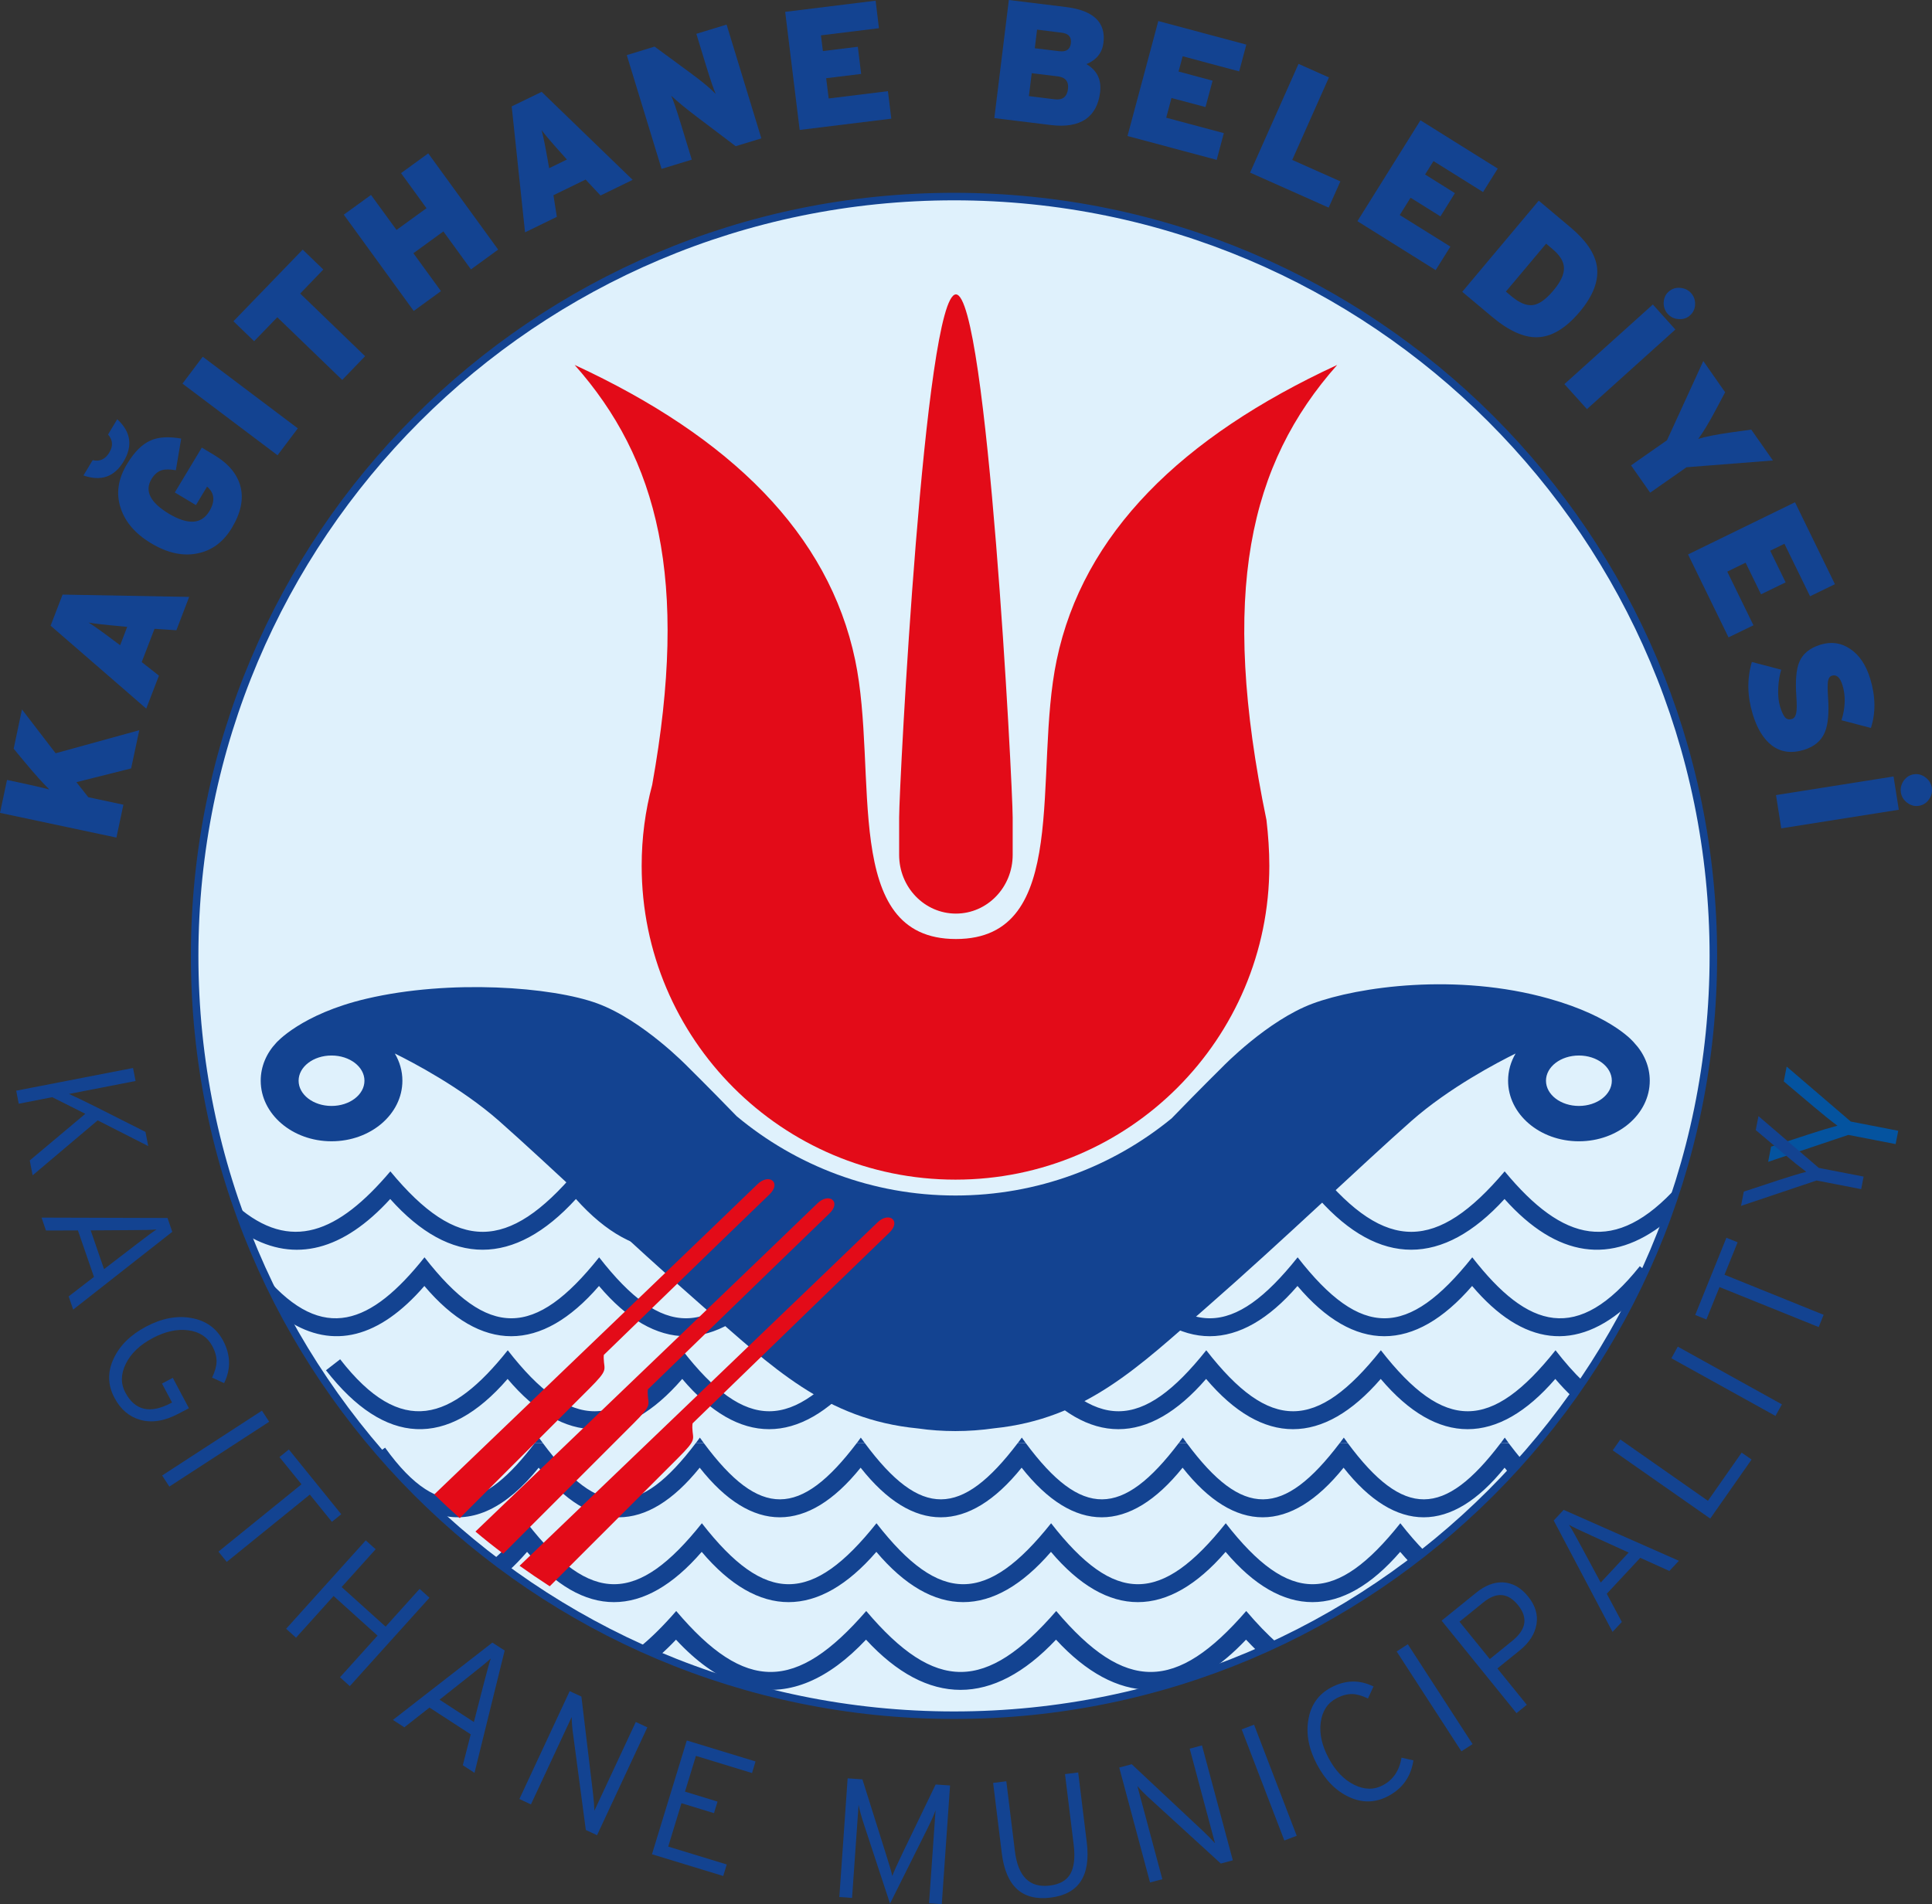 <?xml version="1.0" encoding="utf-8"?>
<!-- Generator: Adobe Illustrator 16.0.0, SVG Export Plug-In . SVG Version: 6.00 Build 0)  -->
<!DOCTYPE svg PUBLIC "-//W3C//DTD SVG 1.1//EN" "http://www.w3.org/Graphics/SVG/1.1/DTD/svg11.dtd">
<svg version="1.1" id="Layer_1" xmlns="http://www.w3.org/2000/svg" xmlns:xlink="http://www.w3.org/1999/xlink" x="0px" y="0px"
	 width="275.915px" height="271.965px" viewBox="0 0 275.915 271.965" enable-background="new 0 0 275.915 271.965"
	 xml:space="preserve">
<rect x="0" y="0" width="275.915" height="271.965" fill="#333333" stroke="none"/>
<g>
	<path fill="#04539F" d="M255.159,152.334l9.155,7.853l6.779,1.317l-0.371,1.902l-6.758-1.312l-11.45,3.848l0.42-2.172l5.431-1.775
		c1.518-0.5,2.862-0.904,4.04-1.219c-0.979-0.728-2.069-1.607-3.289-2.636l-4.37-3.686L255.159,152.334"/>
	<path fill="#DFF1FC" d="M27.798,136.521c0-59.894,48.554-108.446,108.448-108.446c59.896,0,108.444,48.552,108.444,108.446
		c0,59.897-48.548,108.455-108.444,108.455C76.353,244.976,27.798,196.418,27.798,136.521"/>
	<path fill="none" stroke="#134391" stroke-width="1.074" stroke-miterlimit="3.864" d="M27.798,136.521
		c0-59.894,48.554-108.446,108.448-108.446c59.896,0,108.444,48.552,108.444,108.446c0,59.897-48.548,108.455-108.444,108.455
		C76.353,244.976,27.798,196.418,27.798,136.521z"/>
	<path fill-rule="evenodd" clip-rule="evenodd" fill="#134391" d="M70.455,222.743c1.591-1.375,3.2-3.117,4.843-5.183
		c9.094,11.688,15.753,11.531,24.938,0c9.1,11.688,15.754,11.531,24.936,0c9.097,11.688,15.757,11.531,24.939,0
		c9.1,11.688,15.756,11.531,24.944,0c9.097,11.688,15.754,11.531,24.93,0c1.217,1.554,2.385,2.9,3.519,4.042
		c-0.695,0.554-1.397,1.096-2.111,1.629c-0.476-0.493-0.95-1.026-1.429-1.584c-8.263,9.565-16.826,9.58-24.933,0
		c-8.269,9.565-16.832,9.58-24.941,0c-8.267,9.565-16.826,9.58-24.936,0c-8.27,9.565-16.833,9.58-24.942,0
		c-8.269,9.565-16.829,9.58-24.938,0c-0.877,1.013-1.757,1.917-2.636,2.723C71.898,223.833,71.176,223.294,70.455,222.743
		 M91.343,235.267c1.67-1.346,3.401-3.069,5.229-5.172c9.899,11.688,17.145,11.522,27.136,0c9.896,11.688,17.142,11.522,27.134,0
		c9.896,11.688,17.145,11.522,27.136,0c1.542,1.812,3.007,3.339,4.438,4.59c-0.907,0.423-1.82,0.839-2.74,1.234
		c-0.579-0.53-1.146-1.121-1.726-1.734c-1.78,1.885-3.573,3.405-5.369,4.548c-2.768,0.984-5.597,1.864-8.469,2.624
		c-4.483-0.07-8.952-2.461-13.298-7.172c-8.996,9.554-18.31,9.575-27.134,0c-5.385,5.726-10.88,8.023-16.32,6.896
		c-0.678-0.138-1.357-0.33-2.035-0.582c-2.954-1.085-5.891-3.19-8.784-6.313c-0.787,0.84-1.594,1.612-2.394,2.317
		C93.206,236.097,92.268,235.684,91.343,235.267 M77.52,206.105c8.006,10.79,13.776,10.655,21.858-0.01l1.132,0.01
		c8.005,10.79,13.776,10.655,21.858-0.01l1.131,0.01c8.009,10.79,13.773,10.655,21.858-0.01l1.134,0.01
		c8.006,10.79,13.777,10.655,21.859-0.01l1.131,0.01c8.008,10.79,13.771,10.655,21.858-0.01l1.134,0.01
		c8.006,10.79,13.771,10.655,21.855-0.01l1.116,0.01c0.646,0.844,1.277,1.656,1.921,2.398c-0.594,0.668-1.191,1.323-1.799,1.971
		l-0.692-0.848c-7.595,9.437-15.539,9.456-22.993,0c-7.595,9.437-15.532,9.456-22.989,0c-7.595,9.437-15.532,9.456-22.989,0
		c-7.598,9.437-15.533,9.456-22.993,0c-7.595,9.437-15.529,9.456-22.983,0c-7.598,9.437-15.542,9.456-22.995,0
		c-4.622,5.743-9.376,7.996-14.062,6.747c-3.086-2.827-5.992-5.834-8.732-8.997l0.858-0.612c8.008,11.163,14.337,8.627,21.384-0.669
		L77.52,206.105z"/>
	<path fill-rule="evenodd" clip-rule="evenodd" fill="#134391" d="M33.821,172.25c7.693,6.669,14.476,3.845,21.926-4.948
		c9.596,11.602,16.848,11.426,26.521,0c9.602,11.602,16.851,11.426,26.526,0c5.511,6.666,10.252,9.439,15.115,8.433v2.165h1.886
		c-5.731,1.786-11.466-0.431-17.02-6.65c-8.817,9.651-17.884,9.67-26.526,0c-8.809,9.651-17.881,9.67-26.521,0
		c-6.73,7.369-13.608,9.127-20.326,5.241C34.845,175.091,34.32,173.678,33.821,172.25 M147.684,175.897
		c4.512,0.402,8.989-2.491,14.15-8.595c9.603,11.602,16.854,11.426,26.53,0c9.599,11.602,16.844,11.426,26.52,0
		c8.318,10.045,15.763,12.078,24.743,2.079c-0.562,1.771-1.168,3.524-1.82,5.252c-7.672,6.101-15.466,4.983-22.941-3.384
		c-8.812,9.651-17.883,9.67-26.522,0c-8.812,9.651-17.878,9.67-26.523,0c-5.67,6.217-11.451,8.439-17.148,6.65h3.013V175.897z
		 M37.958,182.411c8.205,9.475,15.045,6.737,22.667-2.832c9.103,11.69,15.76,11.528,24.939,0c9.1,11.69,15.759,11.528,24.941,0
		c9.097,11.69,15.757,11.528,24.938,0c9.097,11.69,15.757,11.528,24.939,0c9.097,11.69,15.753,11.528,24.938,0
		c9.1,11.69,15.757,11.528,24.939,0c7.972,10.247,15.048,12.416,23.927,1.271l0.778,0.621c-0.75,1.644-1.535,3.255-2.362,4.855
		c-7.457,6.808-15.095,5.931-22.364-2.655c-8.267,9.56-16.833,9.579-24.939,0c-8.266,9.56-16.832,9.579-24.941,0
		c-8.27,9.56-16.829,9.579-24.939,0c-8.263,9.56-16.829,9.579-24.938,0c-8.266,9.56-16.826,9.579-24.936,0
		c-8.267,9.56-16.829,9.579-24.939,0c-6.439,7.444-13.053,9.099-19.499,4.95C39.997,186.587,38.945,184.516,37.958,182.411
		 M48.578,194.141c8.781,11.286,15.922,8.771,23.937-1.287c9.103,11.693,15.76,11.534,24.942,0c9.1,11.693,15.75,11.534,24.938,0
		c9.097,11.693,15.757,11.534,24.938,0c9.097,11.693,15.757,11.534,24.939,0c9.097,11.693,15.753,11.534,24.936,0
		c9.097,11.693,15.76,11.534,24.942,0c1.333,1.721,2.636,3.201,3.929,4.435c-0.503,0.751-1.015,1.485-1.535,2.213
		c-0.813-0.759-1.615-1.603-2.425-2.555c-8.257,9.563-16.823,9.578-24.93,0c-8.271,9.563-16.832,9.578-24.941,0
		c-8.264,9.563-16.829,9.578-24.939,0c-8.263,9.563-16.826,9.578-24.938,0c-8.263,9.563-16.829,9.578-24.938,0
		c-8.267,9.563-16.826,9.578-24.939,0c-8.606,9.955-17.534,9.568-25.938-1.236L48.578,194.141z M214.329,206.105
		c0.188-0.258,0.377-0.509,0.57-0.778c0.184,0.254,0.368,0.512,0.546,0.754L214.329,206.105z M191.34,206.105
		c0.187-0.258,0.38-0.509,0.573-0.778c0.184,0.27,0.374,0.523,0.561,0.771L191.34,206.105z M168.351,206.105
		c0.192-0.258,0.373-0.509,0.566-0.778c0.188,0.27,0.377,0.523,0.564,0.771L168.351,206.105z M145.357,206.105
		c0.193-0.258,0.38-0.509,0.57-0.778c0.187,0.27,0.377,0.523,0.563,0.771L145.357,206.105z M122.368,206.105
		c0.187-0.258,0.38-0.509,0.566-0.778c0.188,0.27,0.381,0.523,0.564,0.771L122.368,206.105z M99.378,206.105
		c0.19-0.258,0.377-0.509,0.57-0.778c0.184,0.27,0.377,0.523,0.562,0.771L99.378,206.105z M76.38,206.105
		c0.196-0.255,0.386-0.509,0.579-0.778c0.187,0.27,0.371,0.523,0.561,0.771L76.38,206.105z"/>
	<path fill="#134391" d="M230.19,154.354c0-1.985-2.103-3.599-4.702-3.599c-2.596,0-4.701,1.614-4.701,3.599
		c0,1.989,2.105,3.604,4.701,3.604C228.088,157.958,230.19,156.343,230.19,154.354 M235.608,154.354c0,4.78-4.532,8.652-10.12,8.652
		c-5.59,0-10.114-3.872-10.114-8.652c0-1.398,0.387-2.718,1.073-3.884c-2.479,1.217-9.474,4.867-14.861,9.616
		c-6.924,6.101-18.398,17.13-29.175,26.552c-9.768,8.535-17.372,16.024-30.431,17.36c-1.806,0.258-3.65,0.398-5.529,0.398
		c-1.82,0-3.613-0.124-5.363-0.378c-13.207-1.27-20.842-8.795-30.661-17.381c-10.779-9.422-22.254-20.451-29.172-26.552
		c-5.396-4.749-12.388-8.399-14.867-9.616c0.687,1.166,1.079,2.486,1.079,3.884c0,4.78-4.527,8.652-10.12,8.652
		c-5.584,0-10.114-3.872-10.114-8.652c0-2.045,0.825-3.929,2.216-5.411c0,0,3.559-4.118,12.925-6.308
		c11.889-2.784,26.474-1.698,32.962,0.693c6.494,2.401,12.888,9.033,12.888,9.033s2.832,2.786,6.988,7.068
		c8.468,7.064,19.357,11.323,31.24,11.323c11.717,0,22.459-4.13,30.869-11.014c4.321-4.46,7.294-7.378,7.294-7.378
		s6.394-6.632,12.885-9.033c6.488-2.391,20.532-4.412,33.72-0.693c9.26,2.602,12.168,6.308,12.168,6.308
		C234.778,150.425,235.608,152.309,235.608,154.354 M42.645,154.354c0,1.989,2.103,3.604,4.702,3.604s4.702-1.614,4.702-3.604
		c0-1.985-2.103-3.599-4.702-3.599S42.645,152.369,42.645,154.354"/>
	<path fill-rule="evenodd" clip-rule="evenodd" fill="#E30B18" d="M128.409,116.771c0-4.636,3.629-74.723,8.109-74.723
		c4.478,0,8.106,70.087,8.106,74.723v5.325c0,4.636-3.629,8.39-8.106,8.39c-4.48,0-8.109-3.754-8.109-8.39V116.771"/>
	<path fill="#E30B18" d="M93.142,112.094c5.29-29.404,0.821-46.546-11.076-59.972c22.281,10.303,36.287,24.119,40.061,42.142
		c3.398,16.21-2.154,39.853,14.393,39.853s10.99-23.643,14.39-39.853c3.772-18.023,17.779-31.839,40.058-42.142
		c-12.566,14.18-16.832,32.492-10.099,65.006c0.254,2.201,0.407,4.343,0.407,6.534c0,24.75-20.065,44.821-44.823,44.821
		c-24.749,0-44.814-20.071-44.814-44.821C91.637,119.668,92.157,115.783,93.142,112.094"/>
	<path fill="#E30B18" d="M74.203,223.635c12.27-11.75,49.59-47.534,51.04-48.972c1.726-1.739,3.539-0.267,1.74,1.418
		c-0.897,0.847-14.616,14.148-28.071,27.21c-0.027,0.208-0.046,0.415-0.039,0.628c0.052,1.758,0.757,1.532-2.057,4.34L78.51,226.563
		C77.054,225.622,75.619,224.646,74.203,223.635 M92.525,198.446c-0.019,0.179-0.03,0.374-0.024,0.563
		c0.052,1.758,0.751,1.521-2.06,4.327l-18.57,18.573c-1.352-1.02-2.679-2.07-3.972-3.163c14.019-13.442,47.416-45.453,48.783-46.822
		c1.729-1.724,3.537-0.26,1.738,1.424C117.571,174.149,105.251,186.103,92.525,198.446 M86.236,193.516
		c-0.016,0.146-0.024,0.32-0.019,0.482c0.049,1.758,0.754,1.521-2.06,4.335l-18.496,18.495c-1.242-1.099-2.455-2.229-3.647-3.381
		c15.181-14.553,44.817-42.971,46.104-44.252c1.729-1.732,3.54-0.264,1.747,1.422C109.058,171.368,98.119,181.989,86.236,193.516"/>
	<path fill="#134391" d="M19.891,104.292l-1.165,5.46l-7.813,1.961l1.698,2.15l5.011,1.071l-0.996,4.695L0,116.099l1.002-4.702
		l1.949,0.414c1.52,0.32,2.881,0.641,4.094,0.944c-0.879-0.847-2.114-2.228-3.699-4.136l-1.395-1.683l1.187-5.61l4.806,6.26
		L19.891,104.292"/>
	<path fill-rule="evenodd" clip-rule="evenodd" fill="#134391" d="M18.166,89.531l-1.159-0.108
		c-2.105-0.188-3.561-0.356-4.352-0.503c0.687,0.423,1.879,1.264,3.567,2.542l0.938,0.691L18.166,89.531 M27.014,85.254
		l-1.823,4.761l-3.124-0.207l-1.827,4.754l2.458,1.937l-1.811,4.71L7.227,89.362l1.71-4.438L27.014,85.254z"/>
	<path fill-rule="evenodd" clip-rule="evenodd" fill="#134391" d="M16.743,59.878c1.949,1.792,2.247,3.807,0.907,6.038
		c-1.324,2.207-3.233,2.866-5.731,1.994l1.315-2.188c1.011,0.236,1.808-0.129,2.378-1.091c0.564-0.927,0.503-1.787-0.181-2.571
		L16.743,59.878 M30.587,64.987c2.081,1.252,3.334,2.771,3.773,4.567c0.438,1.77,0.027,3.719-1.238,5.825
		c-1.217,2.03-2.847,3.243-4.889,3.656c-2.099,0.443-4.315-0.042-6.663-1.446c-2.222-1.335-3.659-2.995-4.321-4.975
		c-0.702-2.069-0.411-4.177,0.886-6.327c1.048-1.746,2.188-2.881,3.436-3.402c1.091-0.47,2.529-0.556,4.307-0.242l-0.764,4.519
		c-0.839-0.141-1.508-0.147-2.007-0.009c-0.588,0.198-1.079,0.616-1.474,1.272c-1.008,1.69-0.187,3.336,2.474,4.942
		c2.74,1.635,4.665,1.522,5.789-0.348c0.861-1.435,0.748-2.599-0.325-3.516l-1.591,2.642l-3.013-1.81l3.853-6.405L30.587,64.987z"/>
	
		<rect x="31.865" y="49.469" transform="matrix(0.602 -0.799 0.799 0.602 -32.65 50.472)" fill="#134391" width="4.809" height="16.993"/>
	<polygon fill="#134391" points="46.175,38.495 42.872,41.926 52.14,50.875 48.873,54.265 39.601,45.314 36.291,48.733 
		33.34,45.883 43.23,35.652 	"/>
	<polygon fill="#134391" points="71.145,35.649 67.259,38.477 63.32,33.053 59.039,36.167 62.974,41.581 59.084,44.412 
		49.096,30.66 52.985,27.841 56.626,32.843 60.911,29.737 57.273,24.728 61.16,21.906 	"/>
	<path fill-rule="evenodd" clip-rule="evenodd" fill="#134391" d="M80.962,22.786l-0.775-0.867
		c-1.416-1.575-2.363-2.692-2.845-3.336c0.221,0.775,0.515,2.204,0.883,4.297l0.202,1.142L80.962,22.786 M90.35,25.688l-4.585,2.234
		l-2.137-2.275l-4.588,2.236l0.484,3.088l-4.542,2.212l-1.907-17.986l4.279-2.078L90.35,25.688z"/>
	<path fill-rule="evenodd" clip-rule="evenodd" fill="#134391" d="M108.732,19.764l-3.669,1.117l-5.514-4.171
		c-1.545-1.174-2.776-2.181-3.696-3.034c0.27,0.54,0.745,1.926,1.423,4.151l1.52,4.978l-4.315,1.316L89.513,7.872l3.966-1.217
		l5.051,3.708c1.698,1.249,2.93,2.267,3.696,3.063c-0.267-0.549-0.741-1.933-1.422-4.159l-1.357-4.437l4.321-1.319L108.732,19.764"
		/>
	<polygon fill="#134391" points="127.29,16.949 114.203,18.559 112.135,1.693 125.05,0.098 125.524,4.029 117.24,5.048 
		117.52,7.292 122.509,6.68 122.984,10.559 117.988,11.171 118.347,14.065 126.809,13.02 	"/>
	<path fill-rule="evenodd" clip-rule="evenodd" fill="#134391" d="M152.521,12.727c0.132-1.076-0.355-1.689-1.466-1.821
		l-3.711-0.452l-0.404,3.273l3.689,0.458C151.751,14.317,152.379,13.838,152.521,12.727 M152.934,6.171
		c0.11-0.879-0.331-1.385-1.309-1.5l-3.519-0.44l-0.324,2.659l3.515,0.426C152.281,7.432,152.826,7.055,152.934,6.171
		 M157.108,13.194c-0.215,1.746-0.901,3.025-2.06,3.835c-1.211,0.809-2.856,1.085-4.94,0.834l-8.104-0.995L144.076,0l8.146,1.002
		c3.936,0.482,5.726,2.187,5.367,5.109c-0.178,1.425-0.987,2.447-2.434,3.049C156.676,10.046,157.329,11.394,157.108,13.194"/>
	<polygon fill="#134391" points="173.76,22.836 161.022,19.425 165.42,3.005 177.992,6.372 176.972,10.195 168.901,8.036 
		168.313,10.217 173.174,11.525 172.16,15.292 167.302,13.999 166.551,16.814 174.78,19.013 	"/>
	<polygon fill="#134391" points="189.752,29.653 178.528,24.654 185.446,9.124 189.789,11.061 184.548,22.842 191.423,25.903 	"/>
	<polygon fill="#134391" points="205.033,38.581 193.856,31.591 202.86,17.183 213.897,24.078 211.798,27.429 204.721,23.008 
		203.52,24.922 207.783,27.587 205.714,30.905 201.447,28.24 199.903,30.713 207.133,35.22 	"/>
	<path fill-rule="evenodd" clip-rule="evenodd" fill="#134391" d="M221.854,41.481c1.018-1.21,1.518-2.271,1.499-3.178
		c0.006-0.904-0.552-1.824-1.655-2.749l-0.892-0.751l-5.747,6.845l0.788,0.659c1.14,0.958,2.157,1.38,3.053,1.267
		C219.797,43.463,220.781,42.766,221.854,41.481 M225.602,44.539c-2.001,2.375-4.03,3.587-6.09,3.629
		c-1.915,0.046-4.069-0.937-6.46-2.947l-4.224-3.544l10.923-13.018l4.555,3.83c2.182,1.83,3.427,3.656,3.739,5.472
		C228.376,40.017,227.561,42.203,225.602,44.539"/>
	<path fill-rule="evenodd" clip-rule="evenodd" fill="#134391" d="M241.343,45.061c-0.429,0.386-0.975,0.56-1.621,0.512
		c-0.628-0.04-1.144-0.292-1.545-0.734c-0.398-0.443-0.598-0.985-0.582-1.629c0.03-0.637,0.267-1.159,0.695-1.543
		c0.457-0.416,1.003-0.598,1.631-0.553c0.649,0.044,1.171,0.292,1.578,0.737c0.411,0.456,0.607,1.002,0.586,1.629
		C242.063,44.111,241.815,44.638,241.343,45.061 M226.638,58.435l-3.221-3.575l12.633-11.371l3.215,3.575L226.638,58.435z"/>
	<path fill="#134391" d="M253.195,65.769l-12.34,0.967l-5.191,3.63l-2.731-3.897l5.137-3.593l5.184-11.311l3.116,4.459l-1.352,2.548
		c-1.011,1.893-1.842,3.267-2.491,4.114c1.021-0.32,2.593-0.631,4.714-0.932l2.862-0.395L253.195,65.769"/>
	<polygon fill="#134391" points="246.856,91.034 241.076,79.187 256.349,71.736 262.053,83.437 258.5,85.162 254.838,77.666 
		252.806,78.657 255.013,83.176 251.497,84.883 249.293,80.364 246.676,81.644 250.415,89.306 	"/>
	<path fill="#134391" d="M257.605,107.106c-1.778,0.54-3.311,0.323-4.588-0.656c-1.178-0.914-2.081-2.388-2.707-4.45
		c-0.784-2.57-0.827-5.056-0.122-7.451l4.195,1.102c-0.235,0.766-0.383,1.632-0.426,2.591c-0.049,1.059,0.037,1.946,0.255,2.659
		c0.245,0.791,0.487,1.317,0.738,1.581c0.248,0.258,0.563,0.33,0.95,0.215c0.315-0.095,0.518-0.368,0.616-0.823
		c0.101-0.455,0.106-1.249,0.027-2.387c-0.156-2.248-0.021-3.88,0.41-4.907c0.481-1.195,1.493-2.028,3.041-2.504
		c1.548-0.467,2.967-0.27,4.248,0.616c1.296,0.866,2.249,2.28,2.844,4.229c0.772,2.536,0.806,4.89,0.102,7.049l-4.199-1.099
		c0.561-1.821,0.61-3.48,0.144-4.999c-0.337-1.111-0.839-1.566-1.504-1.365c-0.301,0.087-0.481,0.335-0.562,0.749
		c-0.07,0.434-0.07,1.212,0,2.335c0.163,2.276-0.003,3.958-0.481,5.053C260.072,105.836,259.079,106.654,257.605,107.106"/>
	<path fill-rule="evenodd" clip-rule="evenodd" fill="#134391" d="M274.012,115.098c-0.576,0.09-1.125-0.057-1.649-0.452
		c-0.496-0.377-0.8-0.86-0.892-1.453c-0.092-0.59,0.037-1.152,0.398-1.686c0.374-0.518,0.853-0.826,1.429-0.913
		c0.606-0.098,1.164,0.051,1.664,0.423c0.523,0.389,0.827,0.886,0.922,1.479c0.099,0.605-0.036,1.167-0.398,1.679
		C275.124,114.693,274.634,115.003,274.012,115.098 M254.384,118.312l-0.747-4.752l16.786-2.657l0.751,4.75L254.384,118.312z"/>
	<path fill="#134391" d="M4.662,167.865l-0.414-2.121l7.935-6.663l-4.72-2.374l-4.79,0.934l-0.359-1.862l16.685-3.241l0.362,1.857
		l-9.51,1.852c0.901,0.398,2.146,1.002,3.736,1.793l7.187,3.627l0.396,2.024l-7.221-3.672L4.662,167.865"/>
	<path fill-rule="evenodd" clip-rule="evenodd" fill="#134391" d="M14.858,181.264l4.668-3.578c1.407-1.093,2.354-1.782,2.829-2.088
		c-0.619,0.063-1.802,0.094-3.558,0.097l-5.845,0.038L14.858,181.264 M10.451,187.044l-0.646-1.884l3.613-2.785l-2.29-6.636
		l-4.566,0.009l-0.628-1.842l17.991,0.054l0.677,1.977L10.451,187.044z"/>
	<path fill="#134391" d="M25.518,201.901c-1.998,1.063-3.831,1.362-5.492,0.889c-1.569-0.437-2.792-1.481-3.672-3.132
		c-0.971-1.817-1.018-3.665-0.15-5.562c0.867-1.886,2.409-3.428,4.64-4.613c2.244-1.189,4.395-1.608,6.467-1.24
		c2.078,0.365,3.595,1.446,4.558,3.246c1.076,2.033,1.122,4.052,0.135,6.059l-1.713-0.791c0.405-0.862,0.622-1.611,0.635-2.271
		c0.015-0.697-0.187-1.446-0.607-2.229c-0.684-1.287-1.827-2.044-3.42-2.254c-1.597-0.216-3.31,0.161-5.122,1.126
		c-1.817,0.968-3.083,2.186-3.807,3.65c-0.72,1.47-0.754,2.834-0.07,4.111c1.373,2.583,3.552,3.079,6.541,1.491l0.128-0.065
		l-1.434-2.703l1.542-0.821l2.302,4.34L25.518,201.901"/>
	<polygon fill="#134391" points="24.185,212.324 23.155,210.739 37.407,201.477 38.443,203.064 	"/>
	<polygon fill="#134391" points="47.398,217.358 44.25,213.466 32.383,223.08 31.194,221.613 43.059,211.997 39.911,208.112 
		41.25,207.023 48.734,216.271 	"/>
	<polygon fill="#134391" points="49.958,240.824 48.557,239.558 53.917,233.612 47.64,227.95 42.277,233.906 40.864,232.634 
		52.234,220.007 53.647,221.274 48.79,226.673 55.069,232.325 59.927,226.934 61.334,228.198 	"/>
	<path fill-rule="evenodd" clip-rule="evenodd" fill="#134391" d="M67.679,245.951l1.468-5.703c0.444-1.72,0.763-2.851,0.95-3.381
		c-0.447,0.423-1.364,1.18-2.743,2.262l-4.585,3.629L67.679,245.951 M67.765,253.211l-1.668-1.088l1.128-4.413l-5.887-3.822
		l-3.595,2.817l-1.627-1.055l14.2-11.043l1.756,1.134L67.765,253.211z"/>
	<path fill="#134391" d="M85.265,262.119l-1.603-0.751l-1.817-13.682c-0.123-0.818-0.185-1.637-0.203-2.449l-5.816,12.48
		l-1.649-0.772l7.181-15.404l1.674,0.775l1.661,13.856c0.113,0.947,0.178,1.76,0.193,2.442l5.912-12.67l1.651,0.772L85.265,262.119"
		/>
	<polygon fill="#134391" points="103.286,267.942 93.11,264.836 98.082,248.586 107.901,251.582 107.399,253.237 99.388,250.788 
		97.827,255.893 102.474,257.316 101.965,258.967 97.322,257.545 95.431,263.743 103.789,266.295 	"/>
	<path fill="#134391" d="M134.499,271.965l-1.821-0.125l0.933-13.296c-0.203,0.619-0.616,1.529-1.214,2.737l-5.29,10.604
		l-3.696-11.229c-0.404-1.214-0.668-2.177-0.794-2.878l-0.932,13.295l-1.817-0.129l1.186-16.951l2.109,0.144l3.285,10.433
		c0.561,1.753,0.889,2.888,0.978,3.372c0.261-0.678,0.739-1.75,1.44-3.206l4.757-9.863l2.057,0.142L134.499,271.965"/>
	<path fill="#134391" d="M155.205,263.132c0.585,4.775-1.138,7.408-5.171,7.898c-4.061,0.503-6.384-1.621-6.969-6.359l-1.232-10.025
		l1.882-0.235l1.226,9.979c0.444,3.635,2.105,5.271,4.983,4.919c1.426-0.175,2.412-0.735,2.945-1.686
		c0.537-0.959,0.693-2.366,0.46-4.211l-1.232-10.022l1.883-0.235L155.205,263.132"/>
	<path fill="#134391" d="M176.062,265.701l-1.713,0.463l-10.186-9.313c-0.618-0.555-1.195-1.135-1.729-1.75l3.564,13.301
		l-1.759,0.463l-4.396-16.409l1.778-0.478l10.175,9.534c0.693,0.656,1.272,1.241,1.723,1.753l-3.613-13.507l1.753-0.466
		L176.062,265.701"/>
	<polygon fill="#134391" points="185.186,262.195 183.423,262.873 177.327,247.002 179.096,246.332 	"/>
	<path fill="#134391" d="M201.853,251.428c-0.347,2.313-1.542,4.009-3.589,5.097c-1.814,0.962-3.672,1.021-5.554,0.156
		c-1.895-0.867-3.427-2.409-4.613-4.64c-1.195-2.247-1.608-4.401-1.237-6.474c0.358-2.075,1.44-3.592,3.242-4.552
		c2.029-1.078,4.049-1.124,6.05-0.141l-0.787,1.714c-0.858-0.405-1.609-0.622-2.266-0.635c-0.701-0.006-1.446,0.193-2.23,0.606
		c-1.291,0.681-2.032,1.827-2.25,3.427s0.159,3.308,1.125,5.118c0.965,1.814,2.186,3.084,3.646,3.81
		c1.469,0.727,2.839,0.745,4.11,0.064c1.459-0.772,2.345-2.084,2.657-3.938L201.853,251.428"/>
	
		<rect x="203.946" y="234.018" transform="matrix(0.839 -0.544 0.544 0.839 -98.956 150.479)" fill="#134391" width="1.899" height="16.999"/>
	<path fill-rule="evenodd" clip-rule="evenodd" fill="#134391" d="M216.797,229.255c-1.438-1.773-3.087-1.911-4.947-0.396
		l-3.414,2.765l4.327,5.334l3.222-2.611C217.974,232.739,218.246,231.043,216.797,229.255 M218.222,228.009
		c1.042,1.284,1.44,2.611,1.208,3.989c-0.239,1.384-1.03,2.615-2.376,3.71l-3.209,2.593l4.202,5.191l-1.474,1.189l-10.693-13.208
		l4.943-3.998c1.257-1.021,2.513-1.513,3.779-1.473C215.976,226.06,217.186,226.725,218.222,228.009"/>
	<path fill-rule="evenodd" clip-rule="evenodd" fill="#134391" d="M232.596,221.745l-5.357-2.438
		c-1.621-0.729-2.672-1.243-3.166-1.525c0.344,0.517,0.923,1.547,1.757,3.104l2.773,5.145L232.596,221.745 M239.768,222.921
		l-1.36,1.453l-4.156-1.876l-4.784,5.131l2.151,4.027l-1.327,1.422l-8.4-15.906l1.419-1.525L239.768,222.921z"/>
	<polygon fill="#134391" points="250.146,208.461 244.245,216.891 230.318,207.15 231.403,205.596 243.914,214.355 248.732,207.473 
			"/>
	<polygon fill="#134391" points="254.479,200.581 253.56,202.231 238.695,193.996 239.611,192.335 	"/>
	<polygon fill="#134391" points="248.156,177.43 246.28,182.069 260.44,187.79 259.732,189.541 245.569,183.827 243.694,188.456 
		242.097,187.812 246.554,176.783 	"/>
	<path fill-rule="evenodd" clip-rule="evenodd" fill="#134391" d="M251.132,159.41l8.622,7.4l6.396,1.239l-0.35,1.792l-6.369-1.235
		l-10.791,3.624l0.398-2.036l5.118-1.686c1.425-0.468,2.691-0.851,3.801-1.142c-0.917-0.686-1.949-1.518-3.093-2.486l-4.122-3.474
		L251.132,159.41z"/>
</g>
</svg>
